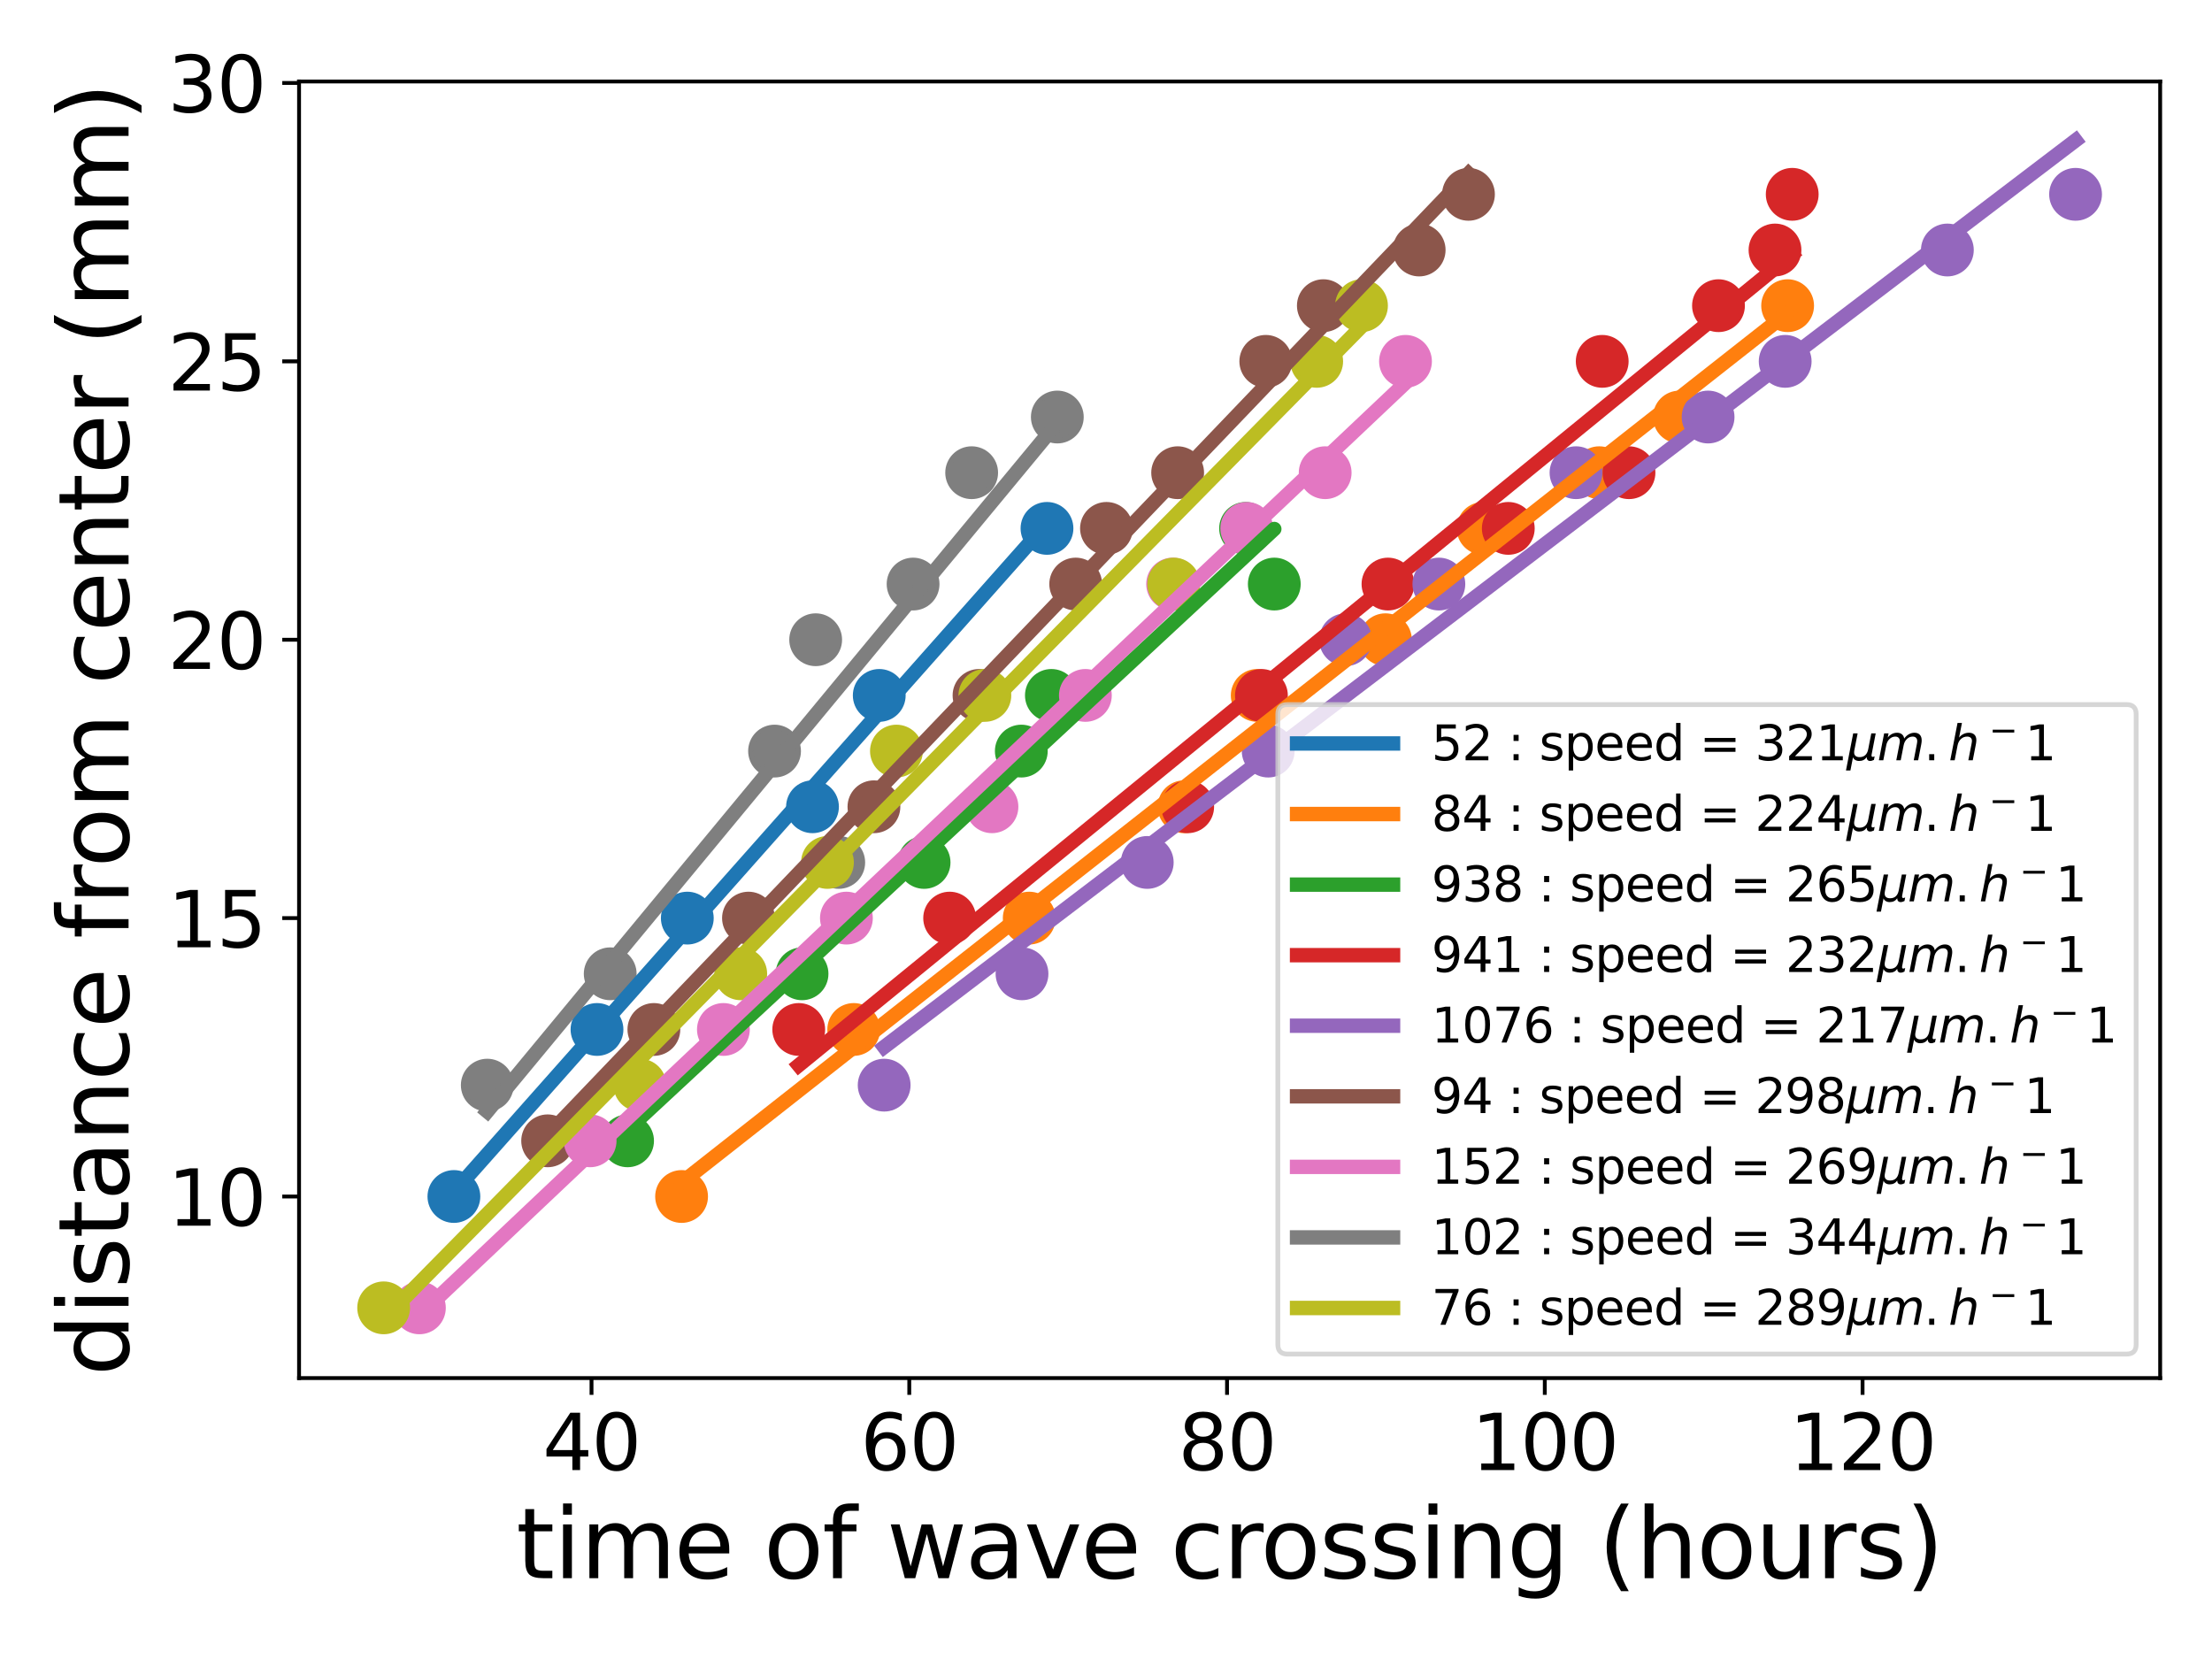 <?xml version="1.0" encoding="utf-8" standalone="no"?>
<!DOCTYPE svg PUBLIC "-//W3C//DTD SVG 1.1//EN"
  "http://www.w3.org/Graphics/SVG/1.1/DTD/svg11.dtd">
<svg xmlns:xlink="http://www.w3.org/1999/xlink" width="460.8pt" height="345.6pt" viewBox="0 0 460.8 345.6" xmlns="http://www.w3.org/2000/svg" version="1.1">
 <defs>
  <style type="text/css">*{stroke-linejoin: round; stroke-linecap: butt}</style>
 </defs>
 <g id="figure_1">
  <g id="patch_1">
   <path d="M 0 345.6 
L 460.8 345.6 
L 460.8 0 
L 0 0 
z
" style="fill: #ffffff"/>
  </g>
  <g id="axes_1">
   <g id="patch_2">
    <path d="M 62.3 287.08 
L 450 287.08 
L 450 16.972 
L 62.3 16.972 
z
" style="fill: #ffffff"/>
   </g>
   <g id="PathCollection_1">
    <defs>
     <path id="mc3074582d6" d="M 0 5 
C 1.326 5 2.598 4.473 3.536 3.536 
C 4.473 2.598 5 1.326 5 0 
C 5 -1.326 4.473 -2.598 3.536 -3.536 
C 2.598 -4.473 1.326 -5 0 -5 
C -1.326 -5 -2.598 -4.473 -3.536 -3.536 
C -4.473 -2.598 -5 -1.326 -5 0 
C -5 1.326 -4.473 2.598 -3.536 3.536 
C -2.598 4.473 -1.326 5 0 5 
z
" style="stroke: #1f77b4"/>
    </defs>
    <g clip-path="url(#pdb20f80661)">
     <use xlink:href="#mc3074582d6" x="94.556" y="249.252" style="fill: #1f77b4; stroke: #1f77b4"/>
     <use xlink:href="#mc3074582d6" x="124.365" y="214.457" style="fill: #1f77b4; stroke: #1f77b4"/>
     <use xlink:href="#mc3074582d6" x="143.179" y="191.26" style="fill: #1f77b4; stroke: #1f77b4"/>
     <use xlink:href="#mc3074582d6" x="169.257" y="168.064" style="fill: #1f77b4; stroke: #1f77b4"/>
     <use xlink:href="#mc3074582d6" x="183.163" y="144.867" style="fill: #1f77b4; stroke: #1f77b4"/>
     <use xlink:href="#mc3074582d6" x="218.107" y="110.072" style="fill: #1f77b4; stroke: #1f77b4"/>
    </g>
   </g>
   <g id="PathCollection_2">
    <defs>
     <path id="me4ed1f7b39" d="M 0 5 
C 1.326 5 2.598 4.473 3.536 3.536 
C 4.473 2.598 5 1.326 5 0 
C 5 -1.326 4.473 -2.598 3.536 -3.536 
C 2.598 -4.473 1.326 -5 0 -5 
C -1.326 -5 -2.598 -4.473 -3.536 -3.536 
C -4.473 -2.598 -5 -1.326 -5 0 
C -5 1.326 -4.473 2.598 -3.536 3.536 
C -2.598 4.473 -1.326 5 0 5 
z
" style="stroke: #ff7f0e"/>
    </defs>
    <g clip-path="url(#pdb20f80661)">
     <use xlink:href="#me4ed1f7b39" x="141.986" y="249.252" style="fill: #ff7f0e; stroke: #ff7f0e"/>
     <use xlink:href="#me4ed1f7b39" x="177.846" y="214.457" style="fill: #ff7f0e; stroke: #ff7f0e"/>
     <use xlink:href="#me4ed1f7b39" x="214.407" y="191.26" style="fill: #ff7f0e; stroke: #ff7f0e"/>
     <use xlink:href="#me4ed1f7b39" x="246.659" y="168.064" style="fill: #ff7f0e; stroke: #ff7f0e"/>
     <use xlink:href="#me4ed1f7b39" x="261.904" y="144.867" style="fill: #ff7f0e; stroke: #ff7f0e"/>
     <use xlink:href="#me4ed1f7b39" x="288.608" y="133.269" style="fill: #ff7f0e; stroke: #ff7f0e"/>
     <use xlink:href="#me4ed1f7b39" x="308.954" y="110.072" style="fill: #ff7f0e; stroke: #ff7f0e"/>
     <use xlink:href="#me4ed1f7b39" x="333.149" y="98.473" style="fill: #ff7f0e; stroke: #ff7f0e"/>
     <use xlink:href="#me4ed1f7b39" x="349.849" y="86.875" style="fill: #ff7f0e; stroke: #ff7f0e"/>
     <use xlink:href="#me4ed1f7b39" x="372.395" y="63.678" style="fill: #ff7f0e; stroke: #ff7f0e"/>
    </g>
   </g>
   <g id="PathCollection_3">
    <defs>
     <path id="mf305235e0c" d="M 0 5 
C 1.326 5 2.598 4.473 3.536 3.536 
C 4.473 2.598 5 1.326 5 0 
C 5 -1.326 4.473 -2.598 3.536 -3.536 
C 2.598 -4.473 1.326 -5 0 -5 
C -1.326 -5 -2.598 -4.473 -3.536 -3.536 
C -4.473 -2.598 -5 -1.326 -5 0 
C -5 1.326 -4.473 2.598 -3.536 3.536 
C -2.598 4.473 -1.326 5 0 5 
z
" style="stroke: #2ca02c"/>
    </defs>
    <g clip-path="url(#pdb20f80661)">
     <use xlink:href="#mf305235e0c" x="130.735" y="237.654" style="fill: #2ca02c; stroke: #2ca02c"/>
     <use xlink:href="#mf305235e0c" x="167.08" y="202.859" style="fill: #2ca02c; stroke: #2ca02c"/>
     <use xlink:href="#mf305235e0c" x="192.505" y="179.662" style="fill: #2ca02c; stroke: #2ca02c"/>
     <use xlink:href="#mf305235e0c" x="212.756" y="156.465" style="fill: #2ca02c; stroke: #2ca02c"/>
     <use xlink:href="#mf305235e0c" x="219.023" y="144.867" style="fill: #2ca02c; stroke: #2ca02c"/>
     <use xlink:href="#mf305235e0c" x="265.459" y="121.67" style="fill: #2ca02c; stroke: #2ca02c"/>
     <use xlink:href="#mf305235e0c" x="259.477" y="110.072" style="fill: #2ca02c; stroke: #2ca02c"/>
    </g>
   </g>
   <g id="PathCollection_4">
    <defs>
     <path id="m0ed6c33f97" d="M 0 5 
C 1.326 5 2.598 4.473 3.536 3.536 
C 4.473 2.598 5 1.326 5 0 
C 5 -1.326 4.473 -2.598 3.536 -3.536 
C 2.598 -4.473 1.326 -5 0 -5 
C -1.326 -5 -2.598 -4.473 -3.536 -3.536 
C -4.473 -2.598 -5 -1.326 -5 0 
C -5 1.326 -4.473 2.598 -3.536 3.536 
C -2.598 4.473 -1.326 5 0 5 
z
" style="stroke: #d62728"/>
    </defs>
    <g clip-path="url(#pdb20f80661)">
     <use xlink:href="#m0ed6c33f97" x="166.39" y="214.457" style="fill: #d62728; stroke: #d62728"/>
     <use xlink:href="#m0ed6c33f97" x="197.828" y="191.26" style="fill: #d62728; stroke: #d62728"/>
     <use xlink:href="#m0ed6c33f97" x="247.417" y="168.064" style="fill: #d62728; stroke: #d62728"/>
     <use xlink:href="#m0ed6c33f97" x="262.778" y="144.867" style="fill: #d62728; stroke: #d62728"/>
     <use xlink:href="#m0ed6c33f97" x="289.141" y="121.67" style="fill: #d62728; stroke: #d62728"/>
     <use xlink:href="#m0ed6c33f97" x="314.204" y="110.072" style="fill: #d62728; stroke: #d62728"/>
     <use xlink:href="#m0ed6c33f97" x="339.349" y="98.473" style="fill: #d62728; stroke: #d62728"/>
     <use xlink:href="#m0ed6c33f97" x="333.77" y="75.277" style="fill: #d62728; stroke: #d62728"/>
     <use xlink:href="#m0ed6c33f97" x="357.992" y="63.678" style="fill: #d62728; stroke: #d62728"/>
     <use xlink:href="#m0ed6c33f97" x="369.765" y="52.08" style="fill: #d62728; stroke: #d62728"/>
     <use xlink:href="#m0ed6c33f97" x="373.351" y="40.481" style="fill: #d62728; stroke: #d62728"/>
    </g>
   </g>
   <g id="PathCollection_5">
    <defs>
     <path id="mdd854bbe2a" d="M 0 5 
C 1.326 5 2.598 4.473 3.536 3.536 
C 4.473 2.598 5 1.326 5 0 
C 5 -1.326 4.473 -2.598 3.536 -3.536 
C 2.598 -4.473 1.326 -5 0 -5 
C -1.326 -5 -2.598 -4.473 -3.536 -3.536 
C -4.473 -2.598 -5 -1.326 -5 0 
C -5 1.326 -4.473 2.598 -3.536 3.536 
C -2.598 4.473 -1.326 5 0 5 
z
" style="stroke: #9467bd"/>
    </defs>
    <g clip-path="url(#pdb20f80661)">
     <use xlink:href="#mdd854bbe2a" x="184.187" y="226.056" style="fill: #9467bd; stroke: #9467bd"/>
     <use xlink:href="#mdd854bbe2a" x="212.903" y="202.859" style="fill: #9467bd; stroke: #9467bd"/>
     <use xlink:href="#mdd854bbe2a" x="238.993" y="179.662" style="fill: #9467bd; stroke: #9467bd"/>
     <use xlink:href="#mdd854bbe2a" x="264.186" y="156.465" style="fill: #9467bd; stroke: #9467bd"/>
     <use xlink:href="#mdd854bbe2a" x="280.311" y="133.269" style="fill: #9467bd; stroke: #9467bd"/>
     <use xlink:href="#mdd854bbe2a" x="299.743" y="121.67" style="fill: #9467bd; stroke: #9467bd"/>
     <use xlink:href="#mdd854bbe2a" x="328.31" y="98.473" style="fill: #9467bd; stroke: #9467bd"/>
     <use xlink:href="#mdd854bbe2a" x="355.826" y="86.875" style="fill: #9467bd; stroke: #9467bd"/>
     <use xlink:href="#mdd854bbe2a" x="371.887" y="75.277" style="fill: #9467bd; stroke: #9467bd"/>
     <use xlink:href="#mdd854bbe2a" x="405.672" y="52.08" style="fill: #9467bd; stroke: #9467bd"/>
     <use xlink:href="#mdd854bbe2a" x="432.377" y="40.481" style="fill: #9467bd; stroke: #9467bd"/>
    </g>
   </g>
   <g id="PathCollection_6">
    <defs>
     <path id="m95b9940408" d="M 0 5 
C 1.326 5 2.598 4.473 3.536 3.536 
C 4.473 2.598 5 1.326 5 0 
C 5 -1.326 4.473 -2.598 3.536 -3.536 
C 2.598 -4.473 1.326 -5 0 -5 
C -1.326 -5 -2.598 -4.473 -3.536 -3.536 
C -4.473 -2.598 -5 -1.326 -5 0 
C -5 1.326 -4.473 2.598 -3.536 3.536 
C -2.598 4.473 -1.326 5 0 5 
z
" style="stroke: #8c564b"/>
    </defs>
    <g clip-path="url(#pdb20f80661)">
     <use xlink:href="#m95b9940408" x="114.085" y="237.654" style="fill: #8c564b; stroke: #8c564b"/>
     <use xlink:href="#m95b9940408" x="136.214" y="214.457" style="fill: #8c564b; stroke: #8c564b"/>
     <use xlink:href="#m95b9940408" x="155.922" y="191.26" style="fill: #8c564b; stroke: #8c564b"/>
     <use xlink:href="#m95b9940408" x="182.055" y="168.064" style="fill: #8c564b; stroke: #8c564b"/>
     <use xlink:href="#m95b9940408" x="203.947" y="144.867" style="fill: #8c564b; stroke: #8c564b"/>
     <use xlink:href="#m95b9940408" x="224.089" y="121.67" style="fill: #8c564b; stroke: #8c564b"/>
     <use xlink:href="#m95b9940408" x="230.499" y="110.072" style="fill: #8c564b; stroke: #8c564b"/>
     <use xlink:href="#m95b9940408" x="245.326" y="98.473" style="fill: #8c564b; stroke: #8c564b"/>
     <use xlink:href="#m95b9940408" x="263.687" y="75.277" style="fill: #8c564b; stroke: #8c564b"/>
     <use xlink:href="#m95b9940408" x="275.678" y="63.678" style="fill: #8c564b; stroke: #8c564b"/>
     <use xlink:href="#m95b9940408" x="295.638" y="52.08" style="fill: #8c564b; stroke: #8c564b"/>
     <use xlink:href="#m95b9940408" x="305.908" y="40.481" style="fill: #8c564b; stroke: #8c564b"/>
    </g>
   </g>
   <g id="PathCollection_7">
    <defs>
     <path id="m350f191f36" d="M 0 5 
C 1.326 5 2.598 4.473 3.536 3.536 
C 4.473 2.598 5 1.326 5 0 
C 5 -1.326 4.473 -2.598 3.536 -3.536 
C 2.598 -4.473 1.326 -5 0 -5 
C -1.326 -5 -2.598 -4.473 -3.536 -3.536 
C -4.473 -2.598 -5 -1.326 -5 0 
C -5 1.326 -4.473 2.598 -3.536 3.536 
C -2.598 4.473 -1.326 5 0 5 
z
" style="stroke: #e377c2"/>
    </defs>
    <g clip-path="url(#pdb20f80661)">
     <use xlink:href="#m350f191f36" x="87.368" y="272.449" style="fill: #e377c2; stroke: #e377c2"/>
     <use xlink:href="#m350f191f36" x="122.933" y="237.654" style="fill: #e377c2; stroke: #e377c2"/>
     <use xlink:href="#m350f191f36" x="150.698" y="214.457" style="fill: #e377c2; stroke: #e377c2"/>
     <use xlink:href="#m350f191f36" x="176.323" y="191.26" style="fill: #e377c2; stroke: #e377c2"/>
     <use xlink:href="#m350f191f36" x="206.644" y="168.064" style="fill: #e377c2; stroke: #e377c2"/>
     <use xlink:href="#m350f191f36" x="226.103" y="144.867" style="fill: #e377c2; stroke: #e377c2"/>
     <use xlink:href="#m350f191f36" x="244.277" y="121.67" style="fill: #e377c2; stroke: #e377c2"/>
     <use xlink:href="#m350f191f36" x="259.713" y="110.072" style="fill: #e377c2; stroke: #e377c2"/>
     <use xlink:href="#m350f191f36" x="276.057" y="98.473" style="fill: #e377c2; stroke: #e377c2"/>
     <use xlink:href="#m350f191f36" x="292.791" y="75.277" style="fill: #e377c2; stroke: #e377c2"/>
    </g>
   </g>
   <g id="PathCollection_8">
    <defs>
     <path id="m68d8fa1d0a" d="M 0 5 
C 1.326 5 2.598 4.473 3.536 3.536 
C 4.473 2.598 5 1.326 5 0 
C 5 -1.326 4.473 -2.598 3.536 -3.536 
C 2.598 -4.473 1.326 -5 0 -5 
C -1.326 -5 -2.598 -4.473 -3.536 -3.536 
C -4.473 -2.598 -5 -1.326 -5 0 
C -5 1.326 -4.473 2.598 -3.536 3.536 
C -2.598 4.473 -1.326 5 0 5 
z
" style="stroke: #7f7f7f"/>
    </defs>
    <g clip-path="url(#pdb20f80661)">
     <use xlink:href="#m68d8fa1d0a" x="101.508" y="226.056" style="fill: #7f7f7f; stroke: #7f7f7f"/>
     <use xlink:href="#m68d8fa1d0a" x="127.118" y="202.859" style="fill: #7f7f7f; stroke: #7f7f7f"/>
     <use xlink:href="#m68d8fa1d0a" x="174.725" y="179.662" style="fill: #7f7f7f; stroke: #7f7f7f"/>
     <use xlink:href="#m68d8fa1d0a" x="161.353" y="156.465" style="fill: #7f7f7f; stroke: #7f7f7f"/>
     <use xlink:href="#m68d8fa1d0a" x="169.919" y="133.269" style="fill: #7f7f7f; stroke: #7f7f7f"/>
     <use xlink:href="#m68d8fa1d0a" x="190.212" y="121.67" style="fill: #7f7f7f; stroke: #7f7f7f"/>
     <use xlink:href="#m68d8fa1d0a" x="202.414" y="98.473" style="fill: #7f7f7f; stroke: #7f7f7f"/>
     <use xlink:href="#m68d8fa1d0a" x="220.259" y="86.875" style="fill: #7f7f7f; stroke: #7f7f7f"/>
    </g>
   </g>
   <g id="PathCollection_9">
    <defs>
     <path id="mbb6d3177c5" d="M 0 5 
C 1.326 5 2.598 4.473 3.536 3.536 
C 4.473 2.598 5 1.326 5 0 
C 5 -1.326 4.473 -2.598 3.536 -3.536 
C 2.598 -4.473 1.326 -5 0 -5 
C -1.326 -5 -2.598 -4.473 -3.536 -3.536 
C -4.473 -2.598 -5 -1.326 -5 0 
C -5 1.326 -4.473 2.598 -3.536 3.536 
C -2.598 4.473 -1.326 5 0 5 
z
" style="stroke: #bcbd22"/>
    </defs>
    <g clip-path="url(#pdb20f80661)">
     <use xlink:href="#mbb6d3177c5" x="79.923" y="272.449" style="fill: #bcbd22; stroke: #bcbd22"/>
     <use xlink:href="#mbb6d3177c5" x="133.304" y="226.056" style="fill: #bcbd22; stroke: #bcbd22"/>
     <use xlink:href="#mbb6d3177c5" x="154.31" y="202.859" style="fill: #bcbd22; stroke: #bcbd22"/>
     <use xlink:href="#mbb6d3177c5" x="172.376" y="179.662" style="fill: #bcbd22; stroke: #bcbd22"/>
     <use xlink:href="#mbb6d3177c5" x="186.744" y="156.465" style="fill: #bcbd22; stroke: #bcbd22"/>
     <use xlink:href="#mbb6d3177c5" x="205.165" y="144.867" style="fill: #bcbd22; stroke: #bcbd22"/>
     <use xlink:href="#mbb6d3177c5" x="244.506" y="121.67" style="fill: #bcbd22; stroke: #bcbd22"/>
     <use xlink:href="#mbb6d3177c5" x="274.291" y="75.277" style="fill: #bcbd22; stroke: #bcbd22"/>
     <use xlink:href="#mbb6d3177c5" x="283.624" y="63.678" style="fill: #bcbd22; stroke: #bcbd22"/>
    </g>
   </g>
   <g id="matplotlib.axis_1">
    <g id="xtick_1">
     <g id="line2d_1">
      <defs>
       <path id="md33c64e4d3" d="M 0 0 
L 0 3.5 
" style="stroke: #000000; stroke-width: 0.8"/>
      </defs>
      <g>
       <use xlink:href="#md33c64e4d3" x="123.223" y="287.08" style="stroke: #000000; stroke-width: 0.8"/>
      </g>
     </g>
     <g id="text_1">
      <!-- 40 -->
      <g transform="translate(113.043 306.238) scale(0.16 -0.16)">
       <defs>
        <path id="DejaVuSans-34" d="M 2419 4116 
L 825 1625 
L 2419 1625 
L 2419 4116 
z
M 2253 4666 
L 3047 4666 
L 3047 1625 
L 3713 1625 
L 3713 1100 
L 3047 1100 
L 3047 0 
L 2419 0 
L 2419 1100 
L 313 1100 
L 313 1709 
L 2253 4666 
z
" transform="scale(0.016)"/>
        <path id="DejaVuSans-30" d="M 2034 4250 
Q 1547 4250 1301 3770 
Q 1056 3291 1056 2328 
Q 1056 1369 1301 889 
Q 1547 409 2034 409 
Q 2525 409 2770 889 
Q 3016 1369 3016 2328 
Q 3016 3291 2770 3770 
Q 2525 4250 2034 4250 
z
M 2034 4750 
Q 2819 4750 3233 4129 
Q 3647 3509 3647 2328 
Q 3647 1150 3233 529 
Q 2819 -91 2034 -91 
Q 1250 -91 836 529 
Q 422 1150 422 2328 
Q 422 3509 836 4129 
Q 1250 4750 2034 4750 
z
" transform="scale(0.016)"/>
       </defs>
       <use xlink:href="#DejaVuSans-34"/>
       <use xlink:href="#DejaVuSans-30" x="63.623"/>
      </g>
     </g>
    </g>
    <g id="xtick_2">
     <g id="line2d_2">
      <g>
       <use xlink:href="#md33c64e4d3" x="189.418" y="287.08" style="stroke: #000000; stroke-width: 0.8"/>
      </g>
     </g>
     <g id="text_2">
      <!-- 60 -->
      <g transform="translate(179.238 306.238) scale(0.16 -0.16)">
       <defs>
        <path id="DejaVuSans-36" d="M 2113 2584 
Q 1688 2584 1439 2293 
Q 1191 2003 1191 1497 
Q 1191 994 1439 701 
Q 1688 409 2113 409 
Q 2538 409 2786 701 
Q 3034 994 3034 1497 
Q 3034 2003 2786 2293 
Q 2538 2584 2113 2584 
z
M 3366 4563 
L 3366 3988 
Q 3128 4100 2886 4159 
Q 2644 4219 2406 4219 
Q 1781 4219 1451 3797 
Q 1122 3375 1075 2522 
Q 1259 2794 1537 2939 
Q 1816 3084 2150 3084 
Q 2853 3084 3261 2657 
Q 3669 2231 3669 1497 
Q 3669 778 3244 343 
Q 2819 -91 2113 -91 
Q 1303 -91 875 529 
Q 447 1150 447 2328 
Q 447 3434 972 4092 
Q 1497 4750 2381 4750 
Q 2619 4750 2861 4703 
Q 3103 4656 3366 4563 
z
" transform="scale(0.016)"/>
       </defs>
       <use xlink:href="#DejaVuSans-36"/>
       <use xlink:href="#DejaVuSans-30" x="63.623"/>
      </g>
     </g>
    </g>
    <g id="xtick_3">
     <g id="line2d_3">
      <g>
       <use xlink:href="#md33c64e4d3" x="255.614" y="287.08" style="stroke: #000000; stroke-width: 0.8"/>
      </g>
     </g>
     <g id="text_3">
      <!-- 80 -->
      <g transform="translate(245.434 306.238) scale(0.16 -0.16)">
       <defs>
        <path id="DejaVuSans-38" d="M 2034 2216 
Q 1584 2216 1326 1975 
Q 1069 1734 1069 1313 
Q 1069 891 1326 650 
Q 1584 409 2034 409 
Q 2484 409 2743 651 
Q 3003 894 3003 1313 
Q 3003 1734 2745 1975 
Q 2488 2216 2034 2216 
z
M 1403 2484 
Q 997 2584 770 2862 
Q 544 3141 544 3541 
Q 544 4100 942 4425 
Q 1341 4750 2034 4750 
Q 2731 4750 3128 4425 
Q 3525 4100 3525 3541 
Q 3525 3141 3298 2862 
Q 3072 2584 2669 2484 
Q 3125 2378 3379 2068 
Q 3634 1759 3634 1313 
Q 3634 634 3220 271 
Q 2806 -91 2034 -91 
Q 1263 -91 848 271 
Q 434 634 434 1313 
Q 434 1759 690 2068 
Q 947 2378 1403 2484 
z
M 1172 3481 
Q 1172 3119 1398 2916 
Q 1625 2713 2034 2713 
Q 2441 2713 2670 2916 
Q 2900 3119 2900 3481 
Q 2900 3844 2670 4047 
Q 2441 4250 2034 4250 
Q 1625 4250 1398 4047 
Q 1172 3844 1172 3481 
z
" transform="scale(0.016)"/>
       </defs>
       <use xlink:href="#DejaVuSans-38"/>
       <use xlink:href="#DejaVuSans-30" x="63.623"/>
      </g>
     </g>
    </g>
    <g id="xtick_4">
     <g id="line2d_4">
      <g>
       <use xlink:href="#md33c64e4d3" x="321.81" y="287.08" style="stroke: #000000; stroke-width: 0.8"/>
      </g>
     </g>
     <g id="text_4">
      <!-- 100 -->
      <g transform="translate(306.54 306.238) scale(0.16 -0.16)">
       <defs>
        <path id="DejaVuSans-31" d="M 794 531 
L 1825 531 
L 1825 4091 
L 703 3866 
L 703 4441 
L 1819 4666 
L 2450 4666 
L 2450 531 
L 3481 531 
L 3481 0 
L 794 0 
L 794 531 
z
" transform="scale(0.016)"/>
       </defs>
       <use xlink:href="#DejaVuSans-31"/>
       <use xlink:href="#DejaVuSans-30" x="63.623"/>
       <use xlink:href="#DejaVuSans-30" x="127.246"/>
      </g>
     </g>
    </g>
    <g id="xtick_5">
     <g id="line2d_5">
      <g>
       <use xlink:href="#md33c64e4d3" x="388.005" y="287.08" style="stroke: #000000; stroke-width: 0.8"/>
      </g>
     </g>
     <g id="text_5">
      <!-- 120 -->
      <g transform="translate(372.735 306.238) scale(0.16 -0.16)">
       <defs>
        <path id="DejaVuSans-32" d="M 1228 531 
L 3431 531 
L 3431 0 
L 469 0 
L 469 531 
Q 828 903 1448 1529 
Q 2069 2156 2228 2338 
Q 2531 2678 2651 2914 
Q 2772 3150 2772 3378 
Q 2772 3750 2511 3984 
Q 2250 4219 1831 4219 
Q 1534 4219 1204 4116 
Q 875 4013 500 3803 
L 500 4441 
Q 881 4594 1212 4672 
Q 1544 4750 1819 4750 
Q 2544 4750 2975 4387 
Q 3406 4025 3406 3419 
Q 3406 3131 3298 2873 
Q 3191 2616 2906 2266 
Q 2828 2175 2409 1742 
Q 1991 1309 1228 531 
z
" transform="scale(0.016)"/>
       </defs>
       <use xlink:href="#DejaVuSans-31"/>
       <use xlink:href="#DejaVuSans-32" x="63.623"/>
       <use xlink:href="#DejaVuSans-30" x="127.246"/>
      </g>
     </g>
    </g>
    <g id="text_6">
     <!-- time of wave crossing (hours) -->
     <g transform="translate(107.525 328.762) scale(0.2 -0.2)">
      <defs>
       <path id="DejaVuSans-74" d="M 1172 4494 
L 1172 3500 
L 2356 3500 
L 2356 3053 
L 1172 3053 
L 1172 1153 
Q 1172 725 1289 603 
Q 1406 481 1766 481 
L 2356 481 
L 2356 0 
L 1766 0 
Q 1100 0 847 248 
Q 594 497 594 1153 
L 594 3053 
L 172 3053 
L 172 3500 
L 594 3500 
L 594 4494 
L 1172 4494 
z
" transform="scale(0.016)"/>
       <path id="DejaVuSans-69" d="M 603 3500 
L 1178 3500 
L 1178 0 
L 603 0 
L 603 3500 
z
M 603 4863 
L 1178 4863 
L 1178 4134 
L 603 4134 
L 603 4863 
z
" transform="scale(0.016)"/>
       <path id="DejaVuSans-6d" d="M 3328 2828 
Q 3544 3216 3844 3400 
Q 4144 3584 4550 3584 
Q 5097 3584 5394 3201 
Q 5691 2819 5691 2113 
L 5691 0 
L 5113 0 
L 5113 2094 
Q 5113 2597 4934 2840 
Q 4756 3084 4391 3084 
Q 3944 3084 3684 2787 
Q 3425 2491 3425 1978 
L 3425 0 
L 2847 0 
L 2847 2094 
Q 2847 2600 2669 2842 
Q 2491 3084 2119 3084 
Q 1678 3084 1418 2786 
Q 1159 2488 1159 1978 
L 1159 0 
L 581 0 
L 581 3500 
L 1159 3500 
L 1159 2956 
Q 1356 3278 1631 3431 
Q 1906 3584 2284 3584 
Q 2666 3584 2933 3390 
Q 3200 3197 3328 2828 
z
" transform="scale(0.016)"/>
       <path id="DejaVuSans-65" d="M 3597 1894 
L 3597 1613 
L 953 1613 
Q 991 1019 1311 708 
Q 1631 397 2203 397 
Q 2534 397 2845 478 
Q 3156 559 3463 722 
L 3463 178 
Q 3153 47 2828 -22 
Q 2503 -91 2169 -91 
Q 1331 -91 842 396 
Q 353 884 353 1716 
Q 353 2575 817 3079 
Q 1281 3584 2069 3584 
Q 2775 3584 3186 3129 
Q 3597 2675 3597 1894 
z
M 3022 2063 
Q 3016 2534 2758 2815 
Q 2500 3097 2075 3097 
Q 1594 3097 1305 2825 
Q 1016 2553 972 2059 
L 3022 2063 
z
" transform="scale(0.016)"/>
       <path id="DejaVuSans-20" transform="scale(0.016)"/>
       <path id="DejaVuSans-6f" d="M 1959 3097 
Q 1497 3097 1228 2736 
Q 959 2375 959 1747 
Q 959 1119 1226 758 
Q 1494 397 1959 397 
Q 2419 397 2687 759 
Q 2956 1122 2956 1747 
Q 2956 2369 2687 2733 
Q 2419 3097 1959 3097 
z
M 1959 3584 
Q 2709 3584 3137 3096 
Q 3566 2609 3566 1747 
Q 3566 888 3137 398 
Q 2709 -91 1959 -91 
Q 1206 -91 779 398 
Q 353 888 353 1747 
Q 353 2609 779 3096 
Q 1206 3584 1959 3584 
z
" transform="scale(0.016)"/>
       <path id="DejaVuSans-66" d="M 2375 4863 
L 2375 4384 
L 1825 4384 
Q 1516 4384 1395 4259 
Q 1275 4134 1275 3809 
L 1275 3500 
L 2222 3500 
L 2222 3053 
L 1275 3053 
L 1275 0 
L 697 0 
L 697 3053 
L 147 3053 
L 147 3500 
L 697 3500 
L 697 3744 
Q 697 4328 969 4595 
Q 1241 4863 1831 4863 
L 2375 4863 
z
" transform="scale(0.016)"/>
       <path id="DejaVuSans-77" d="M 269 3500 
L 844 3500 
L 1563 769 
L 2278 3500 
L 2956 3500 
L 3675 769 
L 4391 3500 
L 4966 3500 
L 4050 0 
L 3372 0 
L 2619 2869 
L 1863 0 
L 1184 0 
L 269 3500 
z
" transform="scale(0.016)"/>
       <path id="DejaVuSans-61" d="M 2194 1759 
Q 1497 1759 1228 1600 
Q 959 1441 959 1056 
Q 959 750 1161 570 
Q 1363 391 1709 391 
Q 2188 391 2477 730 
Q 2766 1069 2766 1631 
L 2766 1759 
L 2194 1759 
z
M 3341 1997 
L 3341 0 
L 2766 0 
L 2766 531 
Q 2569 213 2275 61 
Q 1981 -91 1556 -91 
Q 1019 -91 701 211 
Q 384 513 384 1019 
Q 384 1609 779 1909 
Q 1175 2209 1959 2209 
L 2766 2209 
L 2766 2266 
Q 2766 2663 2505 2880 
Q 2244 3097 1772 3097 
Q 1472 3097 1187 3025 
Q 903 2953 641 2809 
L 641 3341 
Q 956 3463 1253 3523 
Q 1550 3584 1831 3584 
Q 2591 3584 2966 3190 
Q 3341 2797 3341 1997 
z
" transform="scale(0.016)"/>
       <path id="DejaVuSans-76" d="M 191 3500 
L 800 3500 
L 1894 563 
L 2988 3500 
L 3597 3500 
L 2284 0 
L 1503 0 
L 191 3500 
z
" transform="scale(0.016)"/>
       <path id="DejaVuSans-63" d="M 3122 3366 
L 3122 2828 
Q 2878 2963 2633 3030 
Q 2388 3097 2138 3097 
Q 1578 3097 1268 2742 
Q 959 2388 959 1747 
Q 959 1106 1268 751 
Q 1578 397 2138 397 
Q 2388 397 2633 464 
Q 2878 531 3122 666 
L 3122 134 
Q 2881 22 2623 -34 
Q 2366 -91 2075 -91 
Q 1284 -91 818 406 
Q 353 903 353 1747 
Q 353 2603 823 3093 
Q 1294 3584 2113 3584 
Q 2378 3584 2631 3529 
Q 2884 3475 3122 3366 
z
" transform="scale(0.016)"/>
       <path id="DejaVuSans-72" d="M 2631 2963 
Q 2534 3019 2420 3045 
Q 2306 3072 2169 3072 
Q 1681 3072 1420 2755 
Q 1159 2438 1159 1844 
L 1159 0 
L 581 0 
L 581 3500 
L 1159 3500 
L 1159 2956 
Q 1341 3275 1631 3429 
Q 1922 3584 2338 3584 
Q 2397 3584 2469 3576 
Q 2541 3569 2628 3553 
L 2631 2963 
z
" transform="scale(0.016)"/>
       <path id="DejaVuSans-73" d="M 2834 3397 
L 2834 2853 
Q 2591 2978 2328 3040 
Q 2066 3103 1784 3103 
Q 1356 3103 1142 2972 
Q 928 2841 928 2578 
Q 928 2378 1081 2264 
Q 1234 2150 1697 2047 
L 1894 2003 
Q 2506 1872 2764 1633 
Q 3022 1394 3022 966 
Q 3022 478 2636 193 
Q 2250 -91 1575 -91 
Q 1294 -91 989 -36 
Q 684 19 347 128 
L 347 722 
Q 666 556 975 473 
Q 1284 391 1588 391 
Q 1994 391 2212 530 
Q 2431 669 2431 922 
Q 2431 1156 2273 1281 
Q 2116 1406 1581 1522 
L 1381 1569 
Q 847 1681 609 1914 
Q 372 2147 372 2553 
Q 372 3047 722 3315 
Q 1072 3584 1716 3584 
Q 2034 3584 2315 3537 
Q 2597 3491 2834 3397 
z
" transform="scale(0.016)"/>
       <path id="DejaVuSans-6e" d="M 3513 2113 
L 3513 0 
L 2938 0 
L 2938 2094 
Q 2938 2591 2744 2837 
Q 2550 3084 2163 3084 
Q 1697 3084 1428 2787 
Q 1159 2491 1159 1978 
L 1159 0 
L 581 0 
L 581 3500 
L 1159 3500 
L 1159 2956 
Q 1366 3272 1645 3428 
Q 1925 3584 2291 3584 
Q 2894 3584 3203 3211 
Q 3513 2838 3513 2113 
z
" transform="scale(0.016)"/>
       <path id="DejaVuSans-67" d="M 2906 1791 
Q 2906 2416 2648 2759 
Q 2391 3103 1925 3103 
Q 1463 3103 1205 2759 
Q 947 2416 947 1791 
Q 947 1169 1205 825 
Q 1463 481 1925 481 
Q 2391 481 2648 825 
Q 2906 1169 2906 1791 
z
M 3481 434 
Q 3481 -459 3084 -895 
Q 2688 -1331 1869 -1331 
Q 1566 -1331 1297 -1286 
Q 1028 -1241 775 -1147 
L 775 -588 
Q 1028 -725 1275 -790 
Q 1522 -856 1778 -856 
Q 2344 -856 2625 -561 
Q 2906 -266 2906 331 
L 2906 616 
Q 2728 306 2450 153 
Q 2172 0 1784 0 
Q 1141 0 747 490 
Q 353 981 353 1791 
Q 353 2603 747 3093 
Q 1141 3584 1784 3584 
Q 2172 3584 2450 3431 
Q 2728 3278 2906 2969 
L 2906 3500 
L 3481 3500 
L 3481 434 
z
" transform="scale(0.016)"/>
       <path id="DejaVuSans-28" d="M 1984 4856 
Q 1566 4138 1362 3434 
Q 1159 2731 1159 2009 
Q 1159 1288 1364 580 
Q 1569 -128 1984 -844 
L 1484 -844 
Q 1016 -109 783 600 
Q 550 1309 550 2009 
Q 550 2706 781 3412 
Q 1013 4119 1484 4856 
L 1984 4856 
z
" transform="scale(0.016)"/>
       <path id="DejaVuSans-68" d="M 3513 2113 
L 3513 0 
L 2938 0 
L 2938 2094 
Q 2938 2591 2744 2837 
Q 2550 3084 2163 3084 
Q 1697 3084 1428 2787 
Q 1159 2491 1159 1978 
L 1159 0 
L 581 0 
L 581 4863 
L 1159 4863 
L 1159 2956 
Q 1366 3272 1645 3428 
Q 1925 3584 2291 3584 
Q 2894 3584 3203 3211 
Q 3513 2838 3513 2113 
z
" transform="scale(0.016)"/>
       <path id="DejaVuSans-75" d="M 544 1381 
L 544 3500 
L 1119 3500 
L 1119 1403 
Q 1119 906 1312 657 
Q 1506 409 1894 409 
Q 2359 409 2629 706 
Q 2900 1003 2900 1516 
L 2900 3500 
L 3475 3500 
L 3475 0 
L 2900 0 
L 2900 538 
Q 2691 219 2414 64 
Q 2138 -91 1772 -91 
Q 1169 -91 856 284 
Q 544 659 544 1381 
z
M 1991 3584 
L 1991 3584 
z
" transform="scale(0.016)"/>
       <path id="DejaVuSans-29" d="M 513 4856 
L 1013 4856 
Q 1481 4119 1714 3412 
Q 1947 2706 1947 2009 
Q 1947 1309 1714 600 
Q 1481 -109 1013 -844 
L 513 -844 
Q 928 -128 1133 580 
Q 1338 1288 1338 2009 
Q 1338 2731 1133 3434 
Q 928 4138 513 4856 
z
" transform="scale(0.016)"/>
      </defs>
      <use xlink:href="#DejaVuSans-74"/>
      <use xlink:href="#DejaVuSans-69" x="39.209"/>
      <use xlink:href="#DejaVuSans-6d" x="66.992"/>
      <use xlink:href="#DejaVuSans-65" x="164.404"/>
      <use xlink:href="#DejaVuSans-20" x="225.928"/>
      <use xlink:href="#DejaVuSans-6f" x="257.715"/>
      <use xlink:href="#DejaVuSans-66" x="318.896"/>
      <use xlink:href="#DejaVuSans-20" x="354.102"/>
      <use xlink:href="#DejaVuSans-77" x="385.889"/>
      <use xlink:href="#DejaVuSans-61" x="467.676"/>
      <use xlink:href="#DejaVuSans-76" x="528.955"/>
      <use xlink:href="#DejaVuSans-65" x="588.135"/>
      <use xlink:href="#DejaVuSans-20" x="649.658"/>
      <use xlink:href="#DejaVuSans-63" x="681.445"/>
      <use xlink:href="#DejaVuSans-72" x="736.426"/>
      <use xlink:href="#DejaVuSans-6f" x="775.289"/>
      <use xlink:href="#DejaVuSans-73" x="836.471"/>
      <use xlink:href="#DejaVuSans-73" x="888.57"/>
      <use xlink:href="#DejaVuSans-69" x="940.67"/>
      <use xlink:href="#DejaVuSans-6e" x="968.453"/>
      <use xlink:href="#DejaVuSans-67" x="1031.832"/>
      <use xlink:href="#DejaVuSans-20" x="1095.309"/>
      <use xlink:href="#DejaVuSans-28" x="1127.096"/>
      <use xlink:href="#DejaVuSans-68" x="1166.109"/>
      <use xlink:href="#DejaVuSans-6f" x="1229.488"/>
      <use xlink:href="#DejaVuSans-75" x="1290.67"/>
      <use xlink:href="#DejaVuSans-72" x="1354.049"/>
      <use xlink:href="#DejaVuSans-73" x="1395.162"/>
      <use xlink:href="#DejaVuSans-29" x="1447.262"/>
     </g>
    </g>
   </g>
   <g id="matplotlib.axis_2">
    <g id="ytick_1">
     <g id="line2d_6">
      <defs>
       <path id="mb133449742" d="M 0 0 
L -3.5 0 
" style="stroke: #000000; stroke-width: 0.8"/>
      </defs>
      <g>
       <use xlink:href="#mb133449742" x="62.3" y="249.252" style="stroke: #000000; stroke-width: 0.8"/>
      </g>
     </g>
     <g id="text_7">
      <!-- 10 -->
      <g transform="translate(34.94 255.331) scale(0.16 -0.16)">
       <use xlink:href="#DejaVuSans-31"/>
       <use xlink:href="#DejaVuSans-30" x="63.623"/>
      </g>
     </g>
    </g>
    <g id="ytick_2">
     <g id="line2d_7">
      <g>
       <use xlink:href="#mb133449742" x="62.3" y="191.26" style="stroke: #000000; stroke-width: 0.8"/>
      </g>
     </g>
     <g id="text_8">
      <!-- 15 -->
      <g transform="translate(34.94 197.339) scale(0.16 -0.16)">
       <defs>
        <path id="DejaVuSans-35" d="M 691 4666 
L 3169 4666 
L 3169 4134 
L 1269 4134 
L 1269 2991 
Q 1406 3038 1543 3061 
Q 1681 3084 1819 3084 
Q 2600 3084 3056 2656 
Q 3513 2228 3513 1497 
Q 3513 744 3044 326 
Q 2575 -91 1722 -91 
Q 1428 -91 1123 -41 
Q 819 9 494 109 
L 494 744 
Q 775 591 1075 516 
Q 1375 441 1709 441 
Q 2250 441 2565 725 
Q 2881 1009 2881 1497 
Q 2881 1984 2565 2268 
Q 2250 2553 1709 2553 
Q 1456 2553 1204 2497 
Q 953 2441 691 2322 
L 691 4666 
z
" transform="scale(0.016)"/>
       </defs>
       <use xlink:href="#DejaVuSans-31"/>
       <use xlink:href="#DejaVuSans-35" x="63.623"/>
      </g>
     </g>
    </g>
    <g id="ytick_3">
     <g id="line2d_8">
      <g>
       <use xlink:href="#mb133449742" x="62.3" y="133.269" style="stroke: #000000; stroke-width: 0.8"/>
      </g>
     </g>
     <g id="text_9">
      <!-- 20 -->
      <g transform="translate(34.94 139.347) scale(0.16 -0.16)">
       <use xlink:href="#DejaVuSans-32"/>
       <use xlink:href="#DejaVuSans-30" x="63.623"/>
      </g>
     </g>
    </g>
    <g id="ytick_4">
     <g id="line2d_9">
      <g>
       <use xlink:href="#mb133449742" x="62.3" y="75.277" style="stroke: #000000; stroke-width: 0.8"/>
      </g>
     </g>
     <g id="text_10">
      <!-- 25 -->
      <g transform="translate(34.94 81.355) scale(0.16 -0.16)">
       <use xlink:href="#DejaVuSans-32"/>
       <use xlink:href="#DejaVuSans-35" x="63.623"/>
      </g>
     </g>
    </g>
    <g id="ytick_5">
     <g id="line2d_10">
      <g>
       <use xlink:href="#mb133449742" x="62.3" y="17.285" style="stroke: #000000; stroke-width: 0.8"/>
      </g>
     </g>
     <g id="text_11">
      <!-- 30 -->
      <g transform="translate(34.94 23.363) scale(0.16 -0.16)">
       <defs>
        <path id="DejaVuSans-33" d="M 2597 2516 
Q 3050 2419 3304 2112 
Q 3559 1806 3559 1356 
Q 3559 666 3084 287 
Q 2609 -91 1734 -91 
Q 1441 -91 1130 -33 
Q 819 25 488 141 
L 488 750 
Q 750 597 1062 519 
Q 1375 441 1716 441 
Q 2309 441 2620 675 
Q 2931 909 2931 1356 
Q 2931 1769 2642 2001 
Q 2353 2234 1838 2234 
L 1294 2234 
L 1294 2753 
L 1863 2753 
Q 2328 2753 2575 2939 
Q 2822 3125 2822 3475 
Q 2822 3834 2567 4026 
Q 2313 4219 1838 4219 
Q 1578 4219 1281 4162 
Q 984 4106 628 3988 
L 628 4550 
Q 988 4650 1302 4700 
Q 1616 4750 1894 4750 
Q 2613 4750 3031 4423 
Q 3450 4097 3450 3541 
Q 3450 3153 3228 2886 
Q 3006 2619 2597 2516 
z
" transform="scale(0.016)"/>
       </defs>
       <use xlink:href="#DejaVuSans-33"/>
       <use xlink:href="#DejaVuSans-30" x="63.623"/>
      </g>
     </g>
    </g>
    <g id="text_12">
     <!-- distance from center (mm) -->
     <g transform="translate(26.781 286.657) rotate(-90) scale(0.2 -0.2)">
      <defs>
       <path id="DejaVuSans-64" d="M 2906 2969 
L 2906 4863 
L 3481 4863 
L 3481 0 
L 2906 0 
L 2906 525 
Q 2725 213 2448 61 
Q 2172 -91 1784 -91 
Q 1150 -91 751 415 
Q 353 922 353 1747 
Q 353 2572 751 3078 
Q 1150 3584 1784 3584 
Q 2172 3584 2448 3432 
Q 2725 3281 2906 2969 
z
M 947 1747 
Q 947 1113 1208 752 
Q 1469 391 1925 391 
Q 2381 391 2643 752 
Q 2906 1113 2906 1747 
Q 2906 2381 2643 2742 
Q 2381 3103 1925 3103 
Q 1469 3103 1208 2742 
Q 947 2381 947 1747 
z
" transform="scale(0.016)"/>
      </defs>
      <use xlink:href="#DejaVuSans-64"/>
      <use xlink:href="#DejaVuSans-69" x="63.477"/>
      <use xlink:href="#DejaVuSans-73" x="91.26"/>
      <use xlink:href="#DejaVuSans-74" x="143.359"/>
      <use xlink:href="#DejaVuSans-61" x="182.568"/>
      <use xlink:href="#DejaVuSans-6e" x="243.848"/>
      <use xlink:href="#DejaVuSans-63" x="307.227"/>
      <use xlink:href="#DejaVuSans-65" x="362.207"/>
      <use xlink:href="#DejaVuSans-20" x="423.73"/>
      <use xlink:href="#DejaVuSans-66" x="455.518"/>
      <use xlink:href="#DejaVuSans-72" x="490.723"/>
      <use xlink:href="#DejaVuSans-6f" x="529.586"/>
      <use xlink:href="#DejaVuSans-6d" x="590.768"/>
      <use xlink:href="#DejaVuSans-20" x="688.18"/>
      <use xlink:href="#DejaVuSans-63" x="719.967"/>
      <use xlink:href="#DejaVuSans-65" x="774.947"/>
      <use xlink:href="#DejaVuSans-6e" x="836.471"/>
      <use xlink:href="#DejaVuSans-74" x="899.85"/>
      <use xlink:href="#DejaVuSans-65" x="939.059"/>
      <use xlink:href="#DejaVuSans-72" x="1000.582"/>
      <use xlink:href="#DejaVuSans-20" x="1041.695"/>
      <use xlink:href="#DejaVuSans-28" x="1073.482"/>
      <use xlink:href="#DejaVuSans-6d" x="1112.496"/>
      <use xlink:href="#DejaVuSans-6d" x="1209.908"/>
      <use xlink:href="#DejaVuSans-29" x="1307.32"/>
     </g>
    </g>
   </g>
   <g id="line2d_11">
    <path d="M 94.556 248.299 
L 124.365 214.693 
L 143.179 193.482 
L 169.257 164.083 
L 183.163 148.405 
L 218.107 109.01 
" clip-path="url(#pdb20f80661)" style="fill: none; stroke: #1f77b4; stroke-width: 3; stroke-linecap: square"/>
   </g>
   <g id="line2d_12">
    <path d="M 141.986 246.366 
L 177.846 218.165 
L 214.407 189.413 
L 246.659 164.049 
L 261.904 152.06 
L 288.608 131.059 
L 308.954 115.059 
L 333.149 96.032 
L 349.849 82.898 
L 372.395 65.168 
" clip-path="url(#pdb20f80661)" style="fill: none; stroke: #ff7f0e; stroke-width: 3; stroke-linecap: square"/>
   </g>
   <g id="line2d_13">
    <path d="M 130.735 235.314 
L 167.08 201.561 
L 192.505 177.95 
L 212.756 159.144 
L 219.023 153.323 
L 265.459 110.201 
L 259.477 115.756 
" clip-path="url(#pdb20f80661)" style="fill: none; stroke: #2ca02c; stroke-width: 3; stroke-linecap: square"/>
   </g>
   <g id="line2d_14">
    <path d="M 166.39 221.912 
L 197.828 196.246 
L 247.417 155.763 
L 262.778 143.222 
L 289.141 121.7 
L 314.204 101.239 
L 339.349 80.711 
L 333.77 85.265 
L 357.992 65.491 
L 369.765 55.879 
L 373.351 52.951 
" clip-path="url(#pdb20f80661)" style="fill: none; stroke: #d62728; stroke-width: 3; stroke-linecap: square"/>
   </g>
   <g id="line2d_15">
    <path d="M 184.187 218.106 
L 212.903 196.255 
L 238.993 176.402 
L 264.186 157.232 
L 280.311 144.961 
L 299.743 130.175 
L 328.31 108.438 
L 355.826 87.5 
L 371.887 75.279 
L 405.672 49.57 
L 432.377 29.249 
" clip-path="url(#pdb20f80661)" style="fill: none; stroke: #9467bd; stroke-width: 3; stroke-linecap: square"/>
   </g>
   <g id="line2d_16">
    <path d="M 114.085 236.514 
L 136.214 213.402 
L 155.922 192.819 
L 182.055 165.527 
L 203.947 142.664 
L 224.089 121.628 
L 230.499 114.932 
L 245.326 99.448 
L 263.687 80.272 
L 275.678 67.748 
L 295.638 46.902 
L 305.908 36.178 
" clip-path="url(#pdb20f80661)" style="fill: none; stroke: #8c564b; stroke-width: 3; stroke-linecap: square"/>
   </g>
   <g id="line2d_17">
    <path d="M 87.368 273.967 
L 122.933 240.343 
L 150.698 214.093 
L 176.323 189.866 
L 206.644 161.2 
L 226.103 142.802 
L 244.277 125.62 
L 259.713 111.026 
L 276.057 95.574 
L 292.791 79.753 
" clip-path="url(#pdb20f80661)" style="fill: none; stroke: #e377c2; stroke-width: 3; stroke-linecap: square"/>
   </g>
   <g id="line2d_18">
    <path d="M 101.508 231.527 
L 127.118 200.586 
L 174.725 143.072 
L 161.353 159.226 
L 169.919 148.877 
L 190.212 124.361 
L 202.414 109.619 
L 220.259 88.061 
" clip-path="url(#pdb20f80661)" style="fill: none; stroke: #7f7f7f; stroke-width: 3; stroke-linecap: square"/>
   </g>
   <g id="line2d_19">
    <path d="M 79.923 274.802 
L 133.304 220.616 
L 154.31 199.293 
L 172.376 180.955 
L 186.744 166.371 
L 205.165 147.672 
L 244.506 107.738 
L 274.291 77.505 
L 283.624 68.03 
" clip-path="url(#pdb20f80661)" style="fill: none; stroke: #bcbd22; stroke-width: 3; stroke-linecap: square"/>
   </g>
   <g id="patch_3">
    <path d="M 62.3 287.08 
L 62.3 16.972 
" style="fill: none; stroke: #000000; stroke-width: 0.8; stroke-linejoin: miter; stroke-linecap: square"/>
   </g>
   <g id="patch_4">
    <path d="M 450 287.08 
L 450 16.972 
" style="fill: none; stroke: #000000; stroke-width: 0.8; stroke-linejoin: miter; stroke-linecap: square"/>
   </g>
   <g id="patch_5">
    <path d="M 62.3 287.08 
L 450 287.08 
" style="fill: none; stroke: #000000; stroke-width: 0.8; stroke-linejoin: miter; stroke-linecap: square"/>
   </g>
   <g id="patch_6">
    <path d="M 62.3 16.972 
L 450 16.972 
" style="fill: none; stroke: #000000; stroke-width: 0.8; stroke-linejoin: miter; stroke-linecap: square"/>
   </g>
   <g id="legend_1">
    <g id="patch_7">
     <path d="M 268.2 282.08 
L 443 282.08 
Q 445 282.08 445 280.08 
L 445 148.78 
Q 445 146.78 443 146.78 
L 268.2 146.78 
Q 266.2 146.78 266.2 148.78 
L 266.2 280.08 
Q 266.2 282.08 268.2 282.08 
z
" style="fill: #ffffff; opacity: 0.8; stroke: #cccccc; stroke-linejoin: miter"/>
    </g>
    <g id="line2d_20">
     <path d="M 270.2 154.88 
L 280.2 154.88 
L 290.2 154.88 
" style="fill: none; stroke: #1f77b4; stroke-width: 3; stroke-linecap: square"/>
    </g>
    <g id="text_13">
     <!-- 52 : speed = 321$\mu m.h^-1$ -->
     <g transform="translate(298.2 158.38) scale(0.1 -0.1)">
      <defs>
       <path id="DejaVuSans-3a" d="M 750 794 
L 1409 794 
L 1409 0 
L 750 0 
L 750 794 
z
M 750 3309 
L 1409 3309 
L 1409 2516 
L 750 2516 
L 750 3309 
z
" transform="scale(0.016)"/>
       <path id="DejaVuSans-70" d="M 1159 525 
L 1159 -1331 
L 581 -1331 
L 581 3500 
L 1159 3500 
L 1159 2969 
Q 1341 3281 1617 3432 
Q 1894 3584 2278 3584 
Q 2916 3584 3314 3078 
Q 3713 2572 3713 1747 
Q 3713 922 3314 415 
Q 2916 -91 2278 -91 
Q 1894 -91 1617 61 
Q 1341 213 1159 525 
z
M 3116 1747 
Q 3116 2381 2855 2742 
Q 2594 3103 2138 3103 
Q 1681 3103 1420 2742 
Q 1159 2381 1159 1747 
Q 1159 1113 1420 752 
Q 1681 391 2138 391 
Q 2594 391 2855 752 
Q 3116 1113 3116 1747 
z
" transform="scale(0.016)"/>
       <path id="DejaVuSans-3d" d="M 678 2906 
L 4684 2906 
L 4684 2381 
L 678 2381 
L 678 2906 
z
M 678 1631 
L 4684 1631 
L 4684 1100 
L 678 1100 
L 678 1631 
z
" transform="scale(0.016)"/>
       <path id="DejaVuSans-Oblique-3bc" d="M -84 -1331 
L 856 3500 
L 1434 3500 
L 1009 1322 
Q 997 1256 987 1175 
Q 978 1094 978 1013 
Q 978 722 1161 565 
Q 1344 409 1684 409 
Q 2147 409 2431 671 
Q 2716 934 2816 1459 
L 3213 3500 
L 3788 3500 
L 3266 809 
Q 3253 750 3248 706 
Q 3244 663 3244 628 
Q 3244 531 3283 486 
Q 3322 441 3406 441 
Q 3438 441 3492 456 
Q 3547 472 3647 513 
L 3559 50 
Q 3422 -19 3297 -55 
Q 3172 -91 3053 -91 
Q 2847 -91 2730 40 
Q 2613 172 2613 403 
Q 2438 153 2195 31 
Q 1953 -91 1625 -91 
Q 1334 -91 1117 43 
Q 900 178 831 397 
L 494 -1331 
L -84 -1331 
z
" transform="scale(0.016)"/>
       <path id="DejaVuSans-Oblique-6d" d="M 5747 2113 
L 5338 0 
L 4763 0 
L 5166 2094 
Q 5191 2228 5203 2325 
Q 5216 2422 5216 2491 
Q 5216 2772 5059 2928 
Q 4903 3084 4622 3084 
Q 4203 3084 3875 2770 
Q 3547 2456 3450 1953 
L 3066 0 
L 2491 0 
L 2900 2094 
Q 2925 2209 2937 2307 
Q 2950 2406 2950 2484 
Q 2950 2769 2794 2926 
Q 2638 3084 2363 3084 
Q 1938 3084 1609 2770 
Q 1281 2456 1184 1953 
L 800 0 
L 225 0 
L 909 3500 
L 1484 3500 
L 1375 2956 
Q 1609 3263 1923 3423 
Q 2238 3584 2597 3584 
Q 2978 3584 3223 3384 
Q 3469 3184 3519 2828 
Q 3781 3197 4126 3390 
Q 4472 3584 4856 3584 
Q 5306 3584 5551 3325 
Q 5797 3066 5797 2591 
Q 5797 2488 5784 2364 
Q 5772 2241 5747 2113 
z
" transform="scale(0.016)"/>
       <path id="DejaVuSans-2e" d="M 684 794 
L 1344 794 
L 1344 0 
L 684 0 
L 684 794 
z
" transform="scale(0.016)"/>
       <path id="DejaVuSans-Oblique-68" d="M 3566 2113 
L 3156 0 
L 2578 0 
L 2988 2091 
Q 3016 2238 3031 2350 
Q 3047 2463 3047 2528 
Q 3047 2791 2881 2937 
Q 2716 3084 2419 3084 
Q 1956 3084 1617 2771 
Q 1278 2459 1178 1941 
L 800 0 
L 225 0 
L 1172 4863 
L 1747 4863 
L 1375 2950 
Q 1594 3244 1934 3414 
Q 2275 3584 2650 3584 
Q 3113 3584 3367 3334 
Q 3622 3084 3622 2631 
Q 3622 2519 3608 2391 
Q 3594 2263 3566 2113 
z
" transform="scale(0.016)"/>
       <path id="DejaVuSans-2212" d="M 678 2272 
L 4684 2272 
L 4684 1741 
L 678 1741 
L 678 2272 
z
" transform="scale(0.016)"/>
      </defs>
      <use xlink:href="#DejaVuSans-35" transform="translate(0 0.016)"/>
      <use xlink:href="#DejaVuSans-32" transform="translate(63.623 0.016)"/>
      <use xlink:href="#DejaVuSans-20" transform="translate(127.246 0.016)"/>
      <use xlink:href="#DejaVuSans-3a" transform="translate(159.033 0.016)"/>
      <use xlink:href="#DejaVuSans-20" transform="translate(192.725 0.016)"/>
      <use xlink:href="#DejaVuSans-73" transform="translate(224.512 0.016)"/>
      <use xlink:href="#DejaVuSans-70" transform="translate(276.611 0.016)"/>
      <use xlink:href="#DejaVuSans-65" transform="translate(340.088 0.016)"/>
      <use xlink:href="#DejaVuSans-65" transform="translate(401.611 0.016)"/>
      <use xlink:href="#DejaVuSans-64" transform="translate(463.135 0.016)"/>
      <use xlink:href="#DejaVuSans-20" transform="translate(526.611 0.016)"/>
      <use xlink:href="#DejaVuSans-3d" transform="translate(558.398 0.016)"/>
      <use xlink:href="#DejaVuSans-20" transform="translate(642.188 0.016)"/>
      <use xlink:href="#DejaVuSans-33" transform="translate(673.975 0.016)"/>
      <use xlink:href="#DejaVuSans-32" transform="translate(737.598 0.016)"/>
      <use xlink:href="#DejaVuSans-31" transform="translate(801.221 0.016)"/>
      <use xlink:href="#DejaVuSans-Oblique-3bc" transform="translate(864.844 0.016)"/>
      <use xlink:href="#DejaVuSans-Oblique-6d" transform="translate(928.467 0.016)"/>
      <use xlink:href="#DejaVuSans-2e" transform="translate(1025.879 0.016)"/>
      <use xlink:href="#DejaVuSans-Oblique-68" transform="translate(1077.148 0.016)"/>
      <use xlink:href="#DejaVuSans-2212" transform="translate(1161.613 38.297) scale(0.7)"/>
      <use xlink:href="#DejaVuSans-31" transform="translate(1236.637 0.016)"/>
     </g>
    </g>
    <g id="line2d_21">
     <path d="M 270.2 169.58 
L 280.2 169.58 
L 290.2 169.58 
" style="fill: none; stroke: #ff7f0e; stroke-width: 3; stroke-linecap: square"/>
    </g>
    <g id="text_14">
     <!-- 84 : speed = 224$\mu m.h^-1$ -->
     <g transform="translate(298.2 173.08) scale(0.1 -0.1)">
      <use xlink:href="#DejaVuSans-38" transform="translate(0 0.016)"/>
      <use xlink:href="#DejaVuSans-34" transform="translate(63.623 0.016)"/>
      <use xlink:href="#DejaVuSans-20" transform="translate(127.246 0.016)"/>
      <use xlink:href="#DejaVuSans-3a" transform="translate(159.033 0.016)"/>
      <use xlink:href="#DejaVuSans-20" transform="translate(192.725 0.016)"/>
      <use xlink:href="#DejaVuSans-73" transform="translate(224.512 0.016)"/>
      <use xlink:href="#DejaVuSans-70" transform="translate(276.611 0.016)"/>
      <use xlink:href="#DejaVuSans-65" transform="translate(340.088 0.016)"/>
      <use xlink:href="#DejaVuSans-65" transform="translate(401.611 0.016)"/>
      <use xlink:href="#DejaVuSans-64" transform="translate(463.135 0.016)"/>
      <use xlink:href="#DejaVuSans-20" transform="translate(526.611 0.016)"/>
      <use xlink:href="#DejaVuSans-3d" transform="translate(558.398 0.016)"/>
      <use xlink:href="#DejaVuSans-20" transform="translate(642.188 0.016)"/>
      <use xlink:href="#DejaVuSans-32" transform="translate(673.975 0.016)"/>
      <use xlink:href="#DejaVuSans-32" transform="translate(737.598 0.016)"/>
      <use xlink:href="#DejaVuSans-34" transform="translate(801.221 0.016)"/>
      <use xlink:href="#DejaVuSans-Oblique-3bc" transform="translate(864.844 0.016)"/>
      <use xlink:href="#DejaVuSans-Oblique-6d" transform="translate(928.467 0.016)"/>
      <use xlink:href="#DejaVuSans-2e" transform="translate(1025.879 0.016)"/>
      <use xlink:href="#DejaVuSans-Oblique-68" transform="translate(1077.148 0.016)"/>
      <use xlink:href="#DejaVuSans-2212" transform="translate(1161.613 38.297) scale(0.7)"/>
      <use xlink:href="#DejaVuSans-31" transform="translate(1236.637 0.016)"/>
     </g>
    </g>
    <g id="line2d_22">
     <path d="M 270.2 184.28 
L 280.2 184.28 
L 290.2 184.28 
" style="fill: none; stroke: #2ca02c; stroke-width: 3; stroke-linecap: square"/>
    </g>
    <g id="text_15">
     <!-- 938 : speed = 265$\mu m.h^-1$ -->
     <g transform="translate(298.2 187.78) scale(0.1 -0.1)">
      <defs>
       <path id="DejaVuSans-39" d="M 703 97 
L 703 672 
Q 941 559 1184 500 
Q 1428 441 1663 441 
Q 2288 441 2617 861 
Q 2947 1281 2994 2138 
Q 2813 1869 2534 1725 
Q 2256 1581 1919 1581 
Q 1219 1581 811 2004 
Q 403 2428 403 3163 
Q 403 3881 828 4315 
Q 1253 4750 1959 4750 
Q 2769 4750 3195 4129 
Q 3622 3509 3622 2328 
Q 3622 1225 3098 567 
Q 2575 -91 1691 -91 
Q 1453 -91 1209 -44 
Q 966 3 703 97 
z
M 1959 2075 
Q 2384 2075 2632 2365 
Q 2881 2656 2881 3163 
Q 2881 3666 2632 3958 
Q 2384 4250 1959 4250 
Q 1534 4250 1286 3958 
Q 1038 3666 1038 3163 
Q 1038 2656 1286 2365 
Q 1534 2075 1959 2075 
z
" transform="scale(0.016)"/>
      </defs>
      <use xlink:href="#DejaVuSans-39" transform="translate(0 0.016)"/>
      <use xlink:href="#DejaVuSans-33" transform="translate(63.623 0.016)"/>
      <use xlink:href="#DejaVuSans-38" transform="translate(127.246 0.016)"/>
      <use xlink:href="#DejaVuSans-20" transform="translate(190.869 0.016)"/>
      <use xlink:href="#DejaVuSans-3a" transform="translate(222.656 0.016)"/>
      <use xlink:href="#DejaVuSans-20" transform="translate(256.348 0.016)"/>
      <use xlink:href="#DejaVuSans-73" transform="translate(288.135 0.016)"/>
      <use xlink:href="#DejaVuSans-70" transform="translate(340.234 0.016)"/>
      <use xlink:href="#DejaVuSans-65" transform="translate(403.711 0.016)"/>
      <use xlink:href="#DejaVuSans-65" transform="translate(465.234 0.016)"/>
      <use xlink:href="#DejaVuSans-64" transform="translate(526.758 0.016)"/>
      <use xlink:href="#DejaVuSans-20" transform="translate(590.234 0.016)"/>
      <use xlink:href="#DejaVuSans-3d" transform="translate(622.021 0.016)"/>
      <use xlink:href="#DejaVuSans-20" transform="translate(705.811 0.016)"/>
      <use xlink:href="#DejaVuSans-32" transform="translate(737.598 0.016)"/>
      <use xlink:href="#DejaVuSans-36" transform="translate(801.221 0.016)"/>
      <use xlink:href="#DejaVuSans-35" transform="translate(864.844 0.016)"/>
      <use xlink:href="#DejaVuSans-Oblique-3bc" transform="translate(928.467 0.016)"/>
      <use xlink:href="#DejaVuSans-Oblique-6d" transform="translate(992.09 0.016)"/>
      <use xlink:href="#DejaVuSans-2e" transform="translate(1089.502 0.016)"/>
      <use xlink:href="#DejaVuSans-Oblique-68" transform="translate(1140.771 0.016)"/>
      <use xlink:href="#DejaVuSans-2212" transform="translate(1225.236 38.297) scale(0.7)"/>
      <use xlink:href="#DejaVuSans-31" transform="translate(1300.26 0.016)"/>
     </g>
    </g>
    <g id="line2d_23">
     <path d="M 270.2 198.98 
L 280.2 198.98 
L 290.2 198.98 
" style="fill: none; stroke: #d62728; stroke-width: 3; stroke-linecap: square"/>
    </g>
    <g id="text_16">
     <!-- 941 : speed = 232$\mu m.h^-1$ -->
     <g transform="translate(298.2 202.48) scale(0.1 -0.1)">
      <use xlink:href="#DejaVuSans-39" transform="translate(0 0.016)"/>
      <use xlink:href="#DejaVuSans-34" transform="translate(63.623 0.016)"/>
      <use xlink:href="#DejaVuSans-31" transform="translate(127.246 0.016)"/>
      <use xlink:href="#DejaVuSans-20" transform="translate(190.869 0.016)"/>
      <use xlink:href="#DejaVuSans-3a" transform="translate(222.656 0.016)"/>
      <use xlink:href="#DejaVuSans-20" transform="translate(256.348 0.016)"/>
      <use xlink:href="#DejaVuSans-73" transform="translate(288.135 0.016)"/>
      <use xlink:href="#DejaVuSans-70" transform="translate(340.234 0.016)"/>
      <use xlink:href="#DejaVuSans-65" transform="translate(403.711 0.016)"/>
      <use xlink:href="#DejaVuSans-65" transform="translate(465.234 0.016)"/>
      <use xlink:href="#DejaVuSans-64" transform="translate(526.758 0.016)"/>
      <use xlink:href="#DejaVuSans-20" transform="translate(590.234 0.016)"/>
      <use xlink:href="#DejaVuSans-3d" transform="translate(622.021 0.016)"/>
      <use xlink:href="#DejaVuSans-20" transform="translate(705.811 0.016)"/>
      <use xlink:href="#DejaVuSans-32" transform="translate(737.598 0.016)"/>
      <use xlink:href="#DejaVuSans-33" transform="translate(801.221 0.016)"/>
      <use xlink:href="#DejaVuSans-32" transform="translate(864.844 0.016)"/>
      <use xlink:href="#DejaVuSans-Oblique-3bc" transform="translate(928.467 0.016)"/>
      <use xlink:href="#DejaVuSans-Oblique-6d" transform="translate(992.09 0.016)"/>
      <use xlink:href="#DejaVuSans-2e" transform="translate(1089.502 0.016)"/>
      <use xlink:href="#DejaVuSans-Oblique-68" transform="translate(1140.771 0.016)"/>
      <use xlink:href="#DejaVuSans-2212" transform="translate(1225.236 38.297) scale(0.7)"/>
      <use xlink:href="#DejaVuSans-31" transform="translate(1300.26 0.016)"/>
     </g>
    </g>
    <g id="line2d_24">
     <path d="M 270.2 213.68 
L 280.2 213.68 
L 290.2 213.68 
" style="fill: none; stroke: #9467bd; stroke-width: 3; stroke-linecap: square"/>
    </g>
    <g id="text_17">
     <!-- 1076 : speed = 217$\mu m.h^-1$ -->
     <g transform="translate(298.2 217.18) scale(0.1 -0.1)">
      <defs>
       <path id="DejaVuSans-37" d="M 525 4666 
L 3525 4666 
L 3525 4397 
L 1831 0 
L 1172 0 
L 2766 4134 
L 525 4134 
L 525 4666 
z
" transform="scale(0.016)"/>
      </defs>
      <use xlink:href="#DejaVuSans-31" transform="translate(0 0.016)"/>
      <use xlink:href="#DejaVuSans-30" transform="translate(63.623 0.016)"/>
      <use xlink:href="#DejaVuSans-37" transform="translate(127.246 0.016)"/>
      <use xlink:href="#DejaVuSans-36" transform="translate(190.869 0.016)"/>
      <use xlink:href="#DejaVuSans-20" transform="translate(254.492 0.016)"/>
      <use xlink:href="#DejaVuSans-3a" transform="translate(286.279 0.016)"/>
      <use xlink:href="#DejaVuSans-20" transform="translate(319.971 0.016)"/>
      <use xlink:href="#DejaVuSans-73" transform="translate(351.758 0.016)"/>
      <use xlink:href="#DejaVuSans-70" transform="translate(403.857 0.016)"/>
      <use xlink:href="#DejaVuSans-65" transform="translate(467.334 0.016)"/>
      <use xlink:href="#DejaVuSans-65" transform="translate(528.857 0.016)"/>
      <use xlink:href="#DejaVuSans-64" transform="translate(590.381 0.016)"/>
      <use xlink:href="#DejaVuSans-20" transform="translate(653.857 0.016)"/>
      <use xlink:href="#DejaVuSans-3d" transform="translate(685.645 0.016)"/>
      <use xlink:href="#DejaVuSans-20" transform="translate(769.434 0.016)"/>
      <use xlink:href="#DejaVuSans-32" transform="translate(801.221 0.016)"/>
      <use xlink:href="#DejaVuSans-31" transform="translate(864.844 0.016)"/>
      <use xlink:href="#DejaVuSans-37" transform="translate(928.467 0.016)"/>
      <use xlink:href="#DejaVuSans-Oblique-3bc" transform="translate(992.09 0.016)"/>
      <use xlink:href="#DejaVuSans-Oblique-6d" transform="translate(1055.713 0.016)"/>
      <use xlink:href="#DejaVuSans-2e" transform="translate(1153.125 0.016)"/>
      <use xlink:href="#DejaVuSans-Oblique-68" transform="translate(1204.395 0.016)"/>
      <use xlink:href="#DejaVuSans-2212" transform="translate(1288.859 38.297) scale(0.7)"/>
      <use xlink:href="#DejaVuSans-31" transform="translate(1363.883 0.016)"/>
     </g>
    </g>
    <g id="line2d_25">
     <path d="M 270.2 228.38 
L 280.2 228.38 
L 290.2 228.38 
" style="fill: none; stroke: #8c564b; stroke-width: 3; stroke-linecap: square"/>
    </g>
    <g id="text_18">
     <!-- 94 : speed = 298$\mu m.h^-1$ -->
     <g transform="translate(298.2 231.88) scale(0.1 -0.1)">
      <use xlink:href="#DejaVuSans-39" transform="translate(0 0.016)"/>
      <use xlink:href="#DejaVuSans-34" transform="translate(63.623 0.016)"/>
      <use xlink:href="#DejaVuSans-20" transform="translate(127.246 0.016)"/>
      <use xlink:href="#DejaVuSans-3a" transform="translate(159.033 0.016)"/>
      <use xlink:href="#DejaVuSans-20" transform="translate(192.725 0.016)"/>
      <use xlink:href="#DejaVuSans-73" transform="translate(224.512 0.016)"/>
      <use xlink:href="#DejaVuSans-70" transform="translate(276.611 0.016)"/>
      <use xlink:href="#DejaVuSans-65" transform="translate(340.088 0.016)"/>
      <use xlink:href="#DejaVuSans-65" transform="translate(401.611 0.016)"/>
      <use xlink:href="#DejaVuSans-64" transform="translate(463.135 0.016)"/>
      <use xlink:href="#DejaVuSans-20" transform="translate(526.611 0.016)"/>
      <use xlink:href="#DejaVuSans-3d" transform="translate(558.398 0.016)"/>
      <use xlink:href="#DejaVuSans-20" transform="translate(642.188 0.016)"/>
      <use xlink:href="#DejaVuSans-32" transform="translate(673.975 0.016)"/>
      <use xlink:href="#DejaVuSans-39" transform="translate(735.848 0.016)"/>
      <use xlink:href="#DejaVuSans-38" transform="translate(799.471 0.016)"/>
      <use xlink:href="#DejaVuSans-Oblique-3bc" transform="translate(863.094 0.016)"/>
      <use xlink:href="#DejaVuSans-Oblique-6d" transform="translate(926.717 0.016)"/>
      <use xlink:href="#DejaVuSans-2e" transform="translate(1024.129 0.016)"/>
      <use xlink:href="#DejaVuSans-Oblique-68" transform="translate(1075.398 0.016)"/>
      <use xlink:href="#DejaVuSans-2212" transform="translate(1159.863 38.297) scale(0.7)"/>
      <use xlink:href="#DejaVuSans-31" transform="translate(1234.887 0.016)"/>
     </g>
    </g>
    <g id="line2d_26">
     <path d="M 270.2 243.08 
L 280.2 243.08 
L 290.2 243.08 
" style="fill: none; stroke: #e377c2; stroke-width: 3; stroke-linecap: square"/>
    </g>
    <g id="text_19">
     <!-- 152 : speed = 269$\mu m.h^-1$ -->
     <g transform="translate(298.2 246.58) scale(0.1 -0.1)">
      <use xlink:href="#DejaVuSans-31" transform="translate(0 0.016)"/>
      <use xlink:href="#DejaVuSans-35" transform="translate(63.623 0.016)"/>
      <use xlink:href="#DejaVuSans-32" transform="translate(127.246 0.016)"/>
      <use xlink:href="#DejaVuSans-20" transform="translate(190.869 0.016)"/>
      <use xlink:href="#DejaVuSans-3a" transform="translate(222.656 0.016)"/>
      <use xlink:href="#DejaVuSans-20" transform="translate(256.348 0.016)"/>
      <use xlink:href="#DejaVuSans-73" transform="translate(288.135 0.016)"/>
      <use xlink:href="#DejaVuSans-70" transform="translate(340.234 0.016)"/>
      <use xlink:href="#DejaVuSans-65" transform="translate(403.711 0.016)"/>
      <use xlink:href="#DejaVuSans-65" transform="translate(465.234 0.016)"/>
      <use xlink:href="#DejaVuSans-64" transform="translate(526.758 0.016)"/>
      <use xlink:href="#DejaVuSans-20" transform="translate(590.234 0.016)"/>
      <use xlink:href="#DejaVuSans-3d" transform="translate(622.021 0.016)"/>
      <use xlink:href="#DejaVuSans-20" transform="translate(705.811 0.016)"/>
      <use xlink:href="#DejaVuSans-32" transform="translate(737.598 0.016)"/>
      <use xlink:href="#DejaVuSans-36" transform="translate(801.221 0.016)"/>
      <use xlink:href="#DejaVuSans-39" transform="translate(864.844 0.016)"/>
      <use xlink:href="#DejaVuSans-Oblique-3bc" transform="translate(928.467 0.016)"/>
      <use xlink:href="#DejaVuSans-Oblique-6d" transform="translate(992.09 0.016)"/>
      <use xlink:href="#DejaVuSans-2e" transform="translate(1089.502 0.016)"/>
      <use xlink:href="#DejaVuSans-Oblique-68" transform="translate(1140.771 0.016)"/>
      <use xlink:href="#DejaVuSans-2212" transform="translate(1225.236 38.297) scale(0.7)"/>
      <use xlink:href="#DejaVuSans-31" transform="translate(1300.26 0.016)"/>
     </g>
    </g>
    <g id="line2d_27">
     <path d="M 270.2 257.78 
L 280.2 257.78 
L 290.2 257.78 
" style="fill: none; stroke: #7f7f7f; stroke-width: 3; stroke-linecap: square"/>
    </g>
    <g id="text_20">
     <!-- 102 : speed = 344$\mu m.h^-1$ -->
     <g transform="translate(298.2 261.28) scale(0.1 -0.1)">
      <use xlink:href="#DejaVuSans-31" transform="translate(0 0.016)"/>
      <use xlink:href="#DejaVuSans-30" transform="translate(63.623 0.016)"/>
      <use xlink:href="#DejaVuSans-32" transform="translate(127.246 0.016)"/>
      <use xlink:href="#DejaVuSans-20" transform="translate(190.869 0.016)"/>
      <use xlink:href="#DejaVuSans-3a" transform="translate(222.656 0.016)"/>
      <use xlink:href="#DejaVuSans-20" transform="translate(256.348 0.016)"/>
      <use xlink:href="#DejaVuSans-73" transform="translate(288.135 0.016)"/>
      <use xlink:href="#DejaVuSans-70" transform="translate(340.234 0.016)"/>
      <use xlink:href="#DejaVuSans-65" transform="translate(403.711 0.016)"/>
      <use xlink:href="#DejaVuSans-65" transform="translate(465.234 0.016)"/>
      <use xlink:href="#DejaVuSans-64" transform="translate(526.758 0.016)"/>
      <use xlink:href="#DejaVuSans-20" transform="translate(590.234 0.016)"/>
      <use xlink:href="#DejaVuSans-3d" transform="translate(622.021 0.016)"/>
      <use xlink:href="#DejaVuSans-20" transform="translate(705.811 0.016)"/>
      <use xlink:href="#DejaVuSans-33" transform="translate(737.598 0.016)"/>
      <use xlink:href="#DejaVuSans-34" transform="translate(801.221 0.016)"/>
      <use xlink:href="#DejaVuSans-34" transform="translate(864.844 0.016)"/>
      <use xlink:href="#DejaVuSans-Oblique-3bc" transform="translate(928.467 0.016)"/>
      <use xlink:href="#DejaVuSans-Oblique-6d" transform="translate(992.09 0.016)"/>
      <use xlink:href="#DejaVuSans-2e" transform="translate(1089.502 0.016)"/>
      <use xlink:href="#DejaVuSans-Oblique-68" transform="translate(1140.771 0.016)"/>
      <use xlink:href="#DejaVuSans-2212" transform="translate(1225.236 38.297) scale(0.7)"/>
      <use xlink:href="#DejaVuSans-31" transform="translate(1300.26 0.016)"/>
     </g>
    </g>
    <g id="line2d_28">
     <path d="M 270.2 272.48 
L 280.2 272.48 
L 290.2 272.48 
" style="fill: none; stroke: #bcbd22; stroke-width: 3; stroke-linecap: square"/>
    </g>
    <g id="text_21">
     <!-- 76 : speed = 289$\mu m.h^-1$ -->
     <g transform="translate(298.2 275.98) scale(0.1 -0.1)">
      <use xlink:href="#DejaVuSans-37" transform="translate(0 0.016)"/>
      <use xlink:href="#DejaVuSans-36" transform="translate(63.623 0.016)"/>
      <use xlink:href="#DejaVuSans-20" transform="translate(127.246 0.016)"/>
      <use xlink:href="#DejaVuSans-3a" transform="translate(159.033 0.016)"/>
      <use xlink:href="#DejaVuSans-20" transform="translate(192.725 0.016)"/>
      <use xlink:href="#DejaVuSans-73" transform="translate(224.512 0.016)"/>
      <use xlink:href="#DejaVuSans-70" transform="translate(276.611 0.016)"/>
      <use xlink:href="#DejaVuSans-65" transform="translate(340.088 0.016)"/>
      <use xlink:href="#DejaVuSans-65" transform="translate(401.611 0.016)"/>
      <use xlink:href="#DejaVuSans-64" transform="translate(463.135 0.016)"/>
      <use xlink:href="#DejaVuSans-20" transform="translate(526.611 0.016)"/>
      <use xlink:href="#DejaVuSans-3d" transform="translate(558.398 0.016)"/>
      <use xlink:href="#DejaVuSans-20" transform="translate(642.188 0.016)"/>
      <use xlink:href="#DejaVuSans-32" transform="translate(673.975 0.016)"/>
      <use xlink:href="#DejaVuSans-38" transform="translate(737.598 0.016)"/>
      <use xlink:href="#DejaVuSans-39" transform="translate(801.221 0.016)"/>
      <use xlink:href="#DejaVuSans-Oblique-3bc" transform="translate(864.844 0.016)"/>
      <use xlink:href="#DejaVuSans-Oblique-6d" transform="translate(928.467 0.016)"/>
      <use xlink:href="#DejaVuSans-2e" transform="translate(1025.879 0.016)"/>
      <use xlink:href="#DejaVuSans-Oblique-68" transform="translate(1077.148 0.016)"/>
      <use xlink:href="#DejaVuSans-2212" transform="translate(1161.613 38.297) scale(0.7)"/>
      <use xlink:href="#DejaVuSans-31" transform="translate(1236.637 0.016)"/>
     </g>
    </g>
   </g>
  </g>
 </g>
 <defs>
  <clipPath id="pdb20f80661">
   <rect x="62.3" y="16.972" width="387.7" height="270.108"/>
  </clipPath>
 </defs>
</svg>
